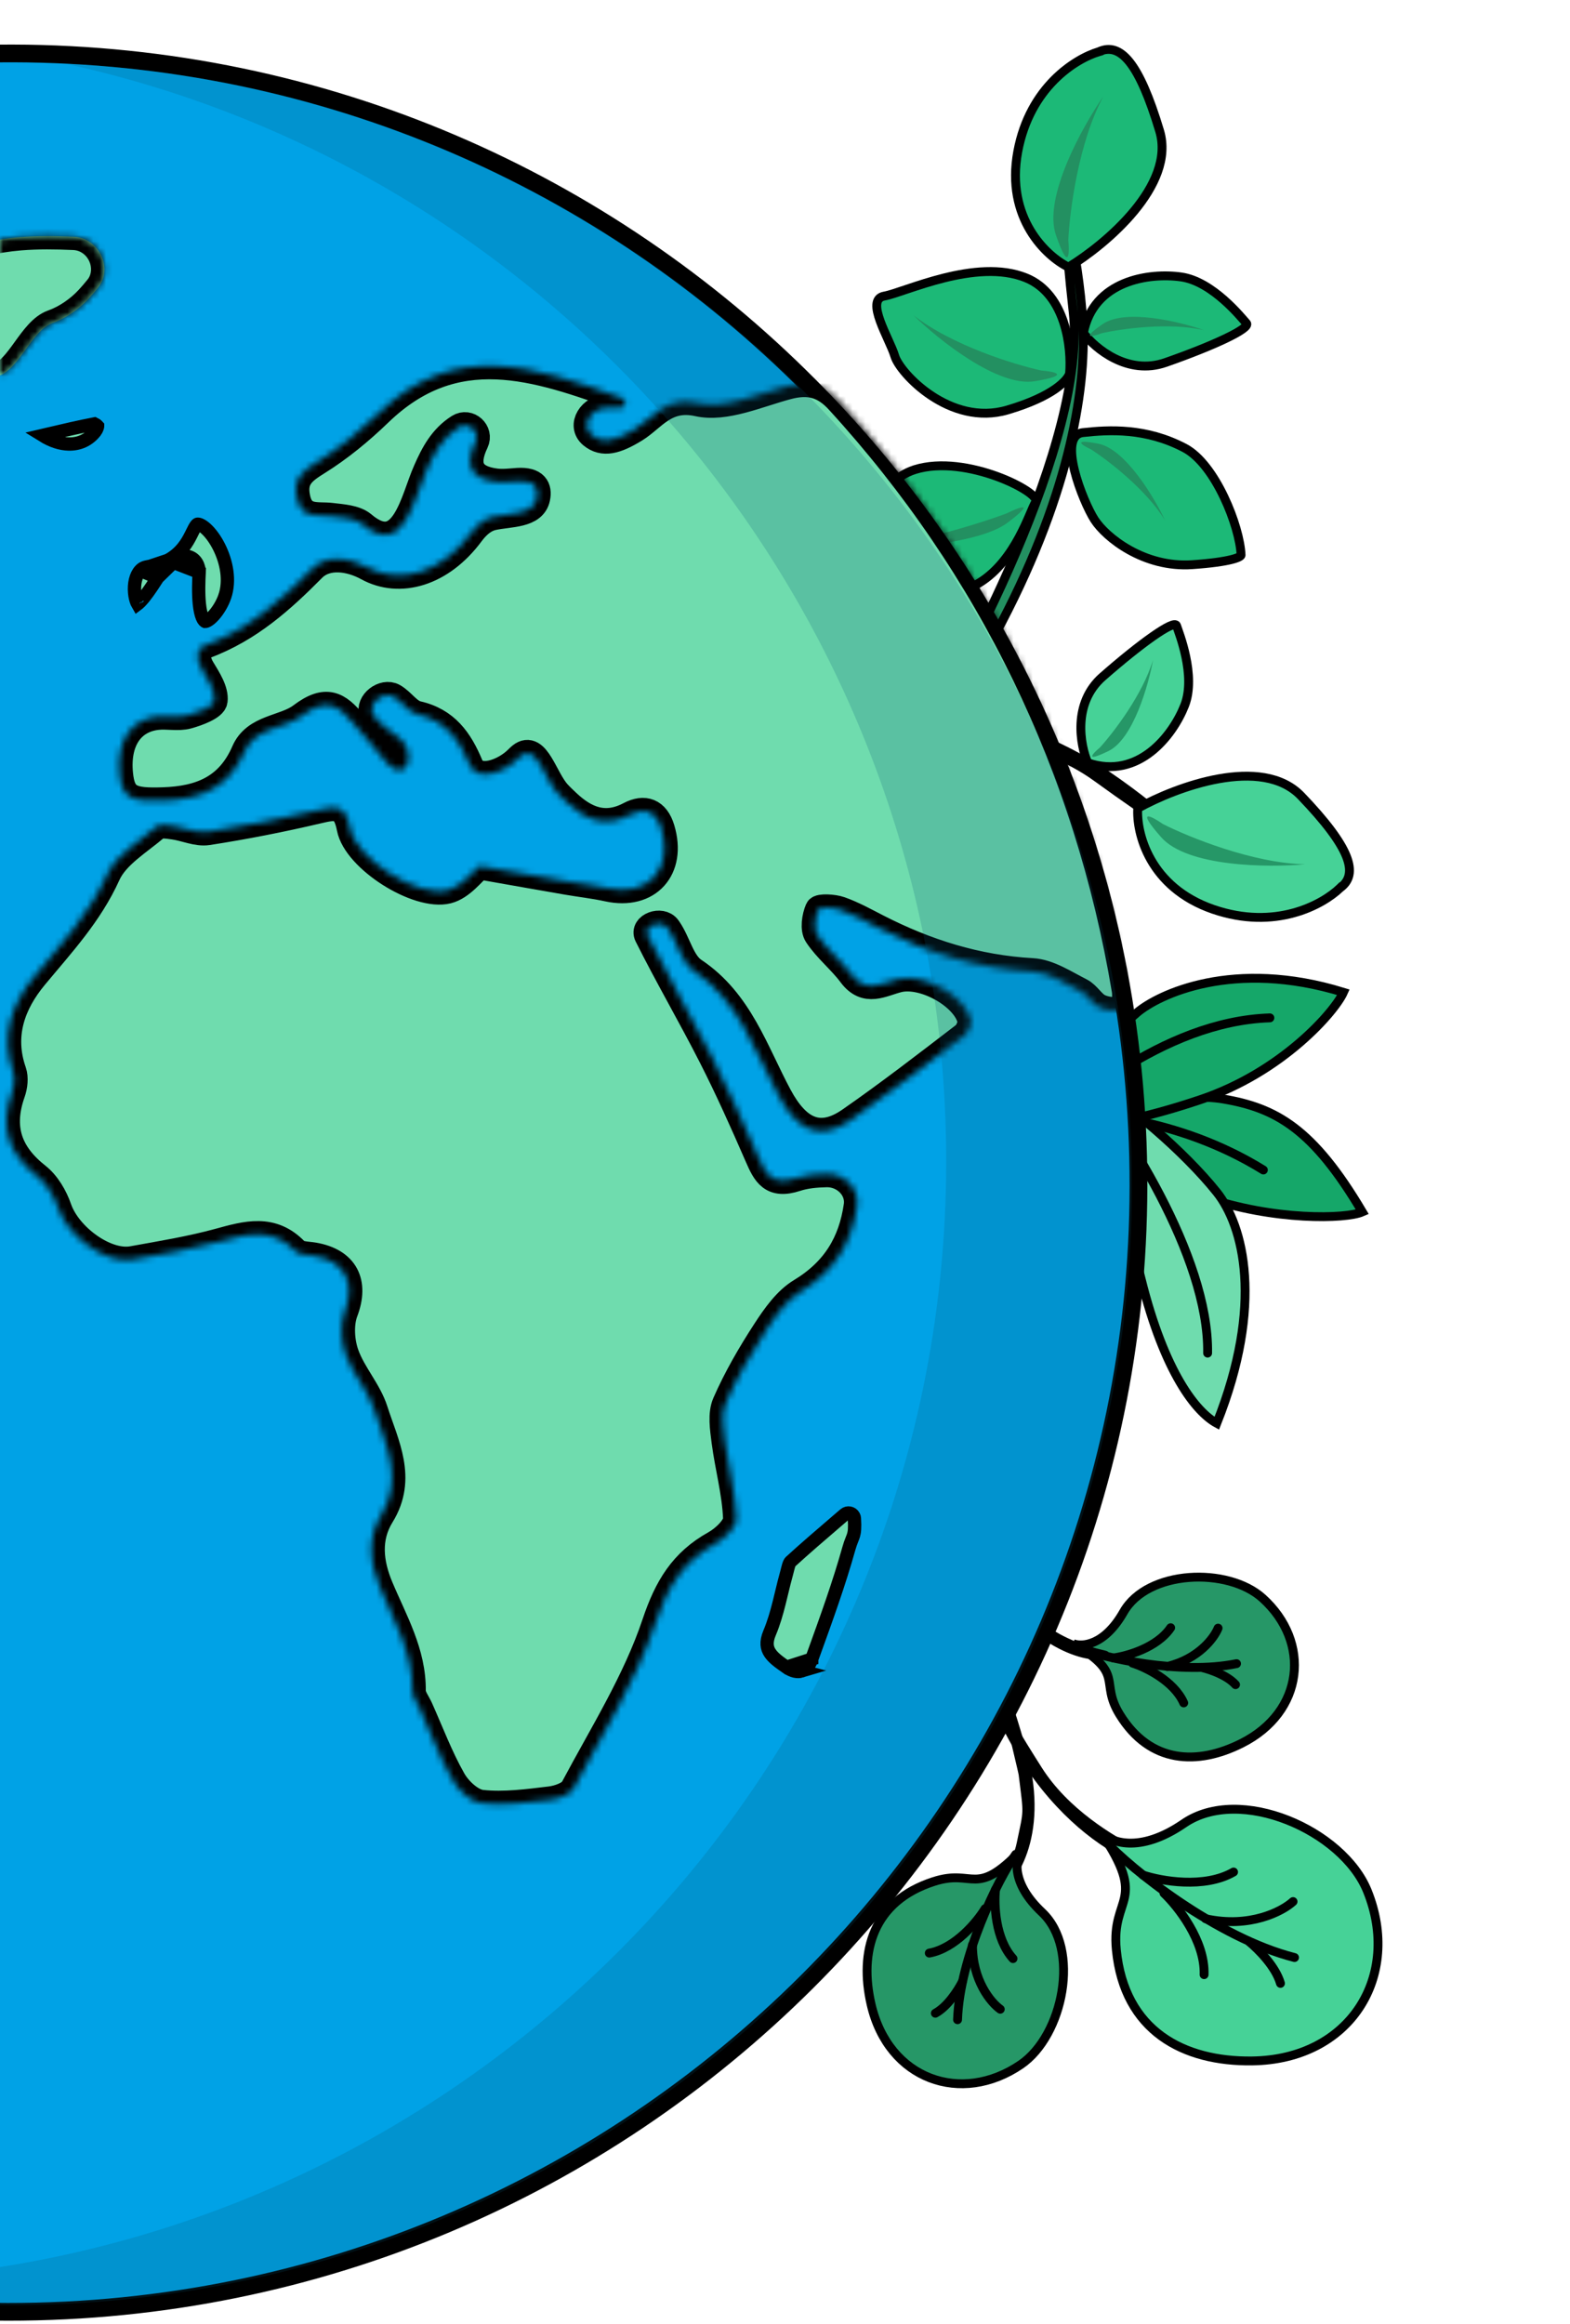 <svg width="244" height="361" viewBox="0 0 244 361" fill="none" xmlns="http://www.w3.org/2000/svg">
<path d="M190.06 170.718C184.168 169.733 172.52 171.408 168.733 173.22C170.913 175.061 173.761 181.267 187.096 185.91C197.955 189.691 209.223 189.375 211.725 188.266C204.073 175.359 198.34 172.103 190.06 170.718Z" fill="#15A769" stroke="black" stroke-width="1.378"/>
<path d="M160.417 172.634C168.604 172.5 183.021 173.525 196.345 181.752" stroke="black" stroke-width="1.378" stroke-linecap="round"/>
<path d="M176.35 258.659C178.161 258.849 182.024 260.237 182.986 264.27" stroke="black" stroke-width="1.378" stroke-linecap="round"/>
<path d="M174.617 250.419C171.637 255.662 168.143 255.878 166.769 255.331C174.979 260.094 170.825 261.141 173.999 266.315C178.744 274.046 186.153 274.229 192.937 270.829C202.725 265.923 203.759 255.069 196.226 248.267C190.822 243.388 178.341 243.866 174.617 250.419Z" fill="#269767" stroke="black" stroke-width="1.378" stroke-linecap="round"/>
<path d="M167.539 255.961C171.512 257.56 183.459 260.232 192.172 258.439" stroke="black" stroke-width="1.378" stroke-linecap="round"/>
<path d="M176.009 258.354C178.025 258.989 182.439 261.114 183.965 264.539" stroke="black" stroke-width="1.378" stroke-linecap="round"/>
<path d="M173.02 257.56C175.116 257.287 179.834 255.966 181.935 252.86" stroke="black" stroke-width="1.378" stroke-linecap="round"/>
<path d="M186.823 259.048C188.146 259.363 190.715 260.251 192.02 261.702" stroke="black" stroke-width="1.378" stroke-linecap="round"/>
<path d="M189.307 252.924C188.711 254.422 186.296 257.71 181.404 258.882" stroke="black" stroke-width="1.378" stroke-linecap="round"/>
<path d="M149.679 242.594C152.11 272.842 169.255 286.6 177.953 289.244C189.585 292.009 169.636 288.104 161.299 274.923C154.078 263.506 156.157 266.299 152.46 251.591C151.936 249.505 146.641 204.783 149.679 242.594Z" fill="#4E8B43" stroke="black" stroke-width="1.378" stroke-linecap="round"/>
<path d="M150.575 236.126C154.92 251.35 165.101 256.63 169.821 257.09C176.055 257.312 165.971 257.314 160.355 251.426C155.491 246.326 156.319 247.587 152.92 240.443C152.438 239.43 145.144 217.095 150.575 236.126Z" fill="#4E8B43" stroke="black" stroke-width="1.378" stroke-linecap="round"/>
<path d="M158.722 271.604C162.488 284.483 157.663 292.017 154.534 294.029C150.228 296.398 157.355 292.834 158.68 286.462C159.828 280.942 159.809 282.175 159.003 275.65C158.889 274.725 154.014 255.506 158.722 271.604Z" fill="#4E8B43" stroke="black" stroke-width="1.378" stroke-linecap="round"/>
<path d="M148.06 247.422C143.972 256.745 138.538 258.06 136.289 257.326C133.372 256.097 138.041 258.329 141.445 255.594C144.393 253.225 143.837 253.894 146.386 249.82C146.747 249.242 153.17 235.769 148.06 247.422Z" fill="#4E8B43" stroke="black" stroke-width="1.378" stroke-linecap="round"/>
<path d="M152.684 296.786C152.012 298.673 149.526 302.443 144.965 302.424" stroke="black" stroke-width="1.378" stroke-linecap="round"/>
<path d="M161.944 297.068C157.113 292.524 157.787 288.733 158.729 287.406C151.508 294.946 151.466 290.234 145.113 292.286C135.618 295.352 133.501 303.225 135.376 311.358C138.081 323.093 149.416 327.013 158.639 320.725C165.256 316.214 167.982 302.749 161.944 297.068Z" fill="#269767" stroke="black" stroke-width="1.378" stroke-linecap="round"/>
<path d="M157.855 288.065C155.115 291.897 149.16 303.974 148.816 313.753" stroke="black" stroke-width="1.378" stroke-linecap="round"/>
<path d="M153.097 296.503C151.896 298.494 148.48 302.661 144.423 303.404" stroke="black" stroke-width="1.378" stroke-linecap="round"/>
<path d="M154.724 293.512C154.471 295.823 154.66 301.208 157.435 304.26" stroke="black" stroke-width="1.378" stroke-linecap="round"/>
<path d="M149.553 307.879C148.873 309.212 147.257 311.728 145.367 312.747" stroke="black" stroke-width="1.378" stroke-linecap="round"/>
<path d="M155.456 312.125C154.009 311.099 151.12 307.665 151.136 302.131" stroke="black" stroke-width="1.378" stroke-linecap="round"/>
<path d="M135.368 258.725C133.939 260.051 130.101 262.185 126.176 260.119" stroke="black" stroke-width="1.378" stroke-linecap="round"/>
<path d="M143.225 263.13C141.1 257.039 143.386 254.073 144.794 253.351C135.177 256.609 137.259 252.527 130.856 251.441C121.289 249.818 115.924 255.657 113.886 263.515C110.946 274.853 118.96 283.329 129.742 282.05C137.477 281.133 145.88 270.744 143.225 263.13Z" fill="#46D297" stroke="black" stroke-width="1.378" stroke-linecap="round"/>
<path d="M143.743 253.527C139.658 255.601 129.094 263.342 124.402 271.622" stroke="black" stroke-width="1.378" stroke-linecap="round"/>
<path d="M135.853 258.667C133.922 259.844 129.103 261.903 125.269 260.721" stroke="black" stroke-width="1.378" stroke-linecap="round"/>
<path d="M138.598 256.817C137.341 258.697 135.084 263.427 136.106 267.307" stroke="black" stroke-width="1.378" stroke-linecap="round"/>
<path d="M127.682 266.887C126.496 267.731 123.972 269.174 121.884 269.204" stroke="black" stroke-width="1.378" stroke-linecap="round"/>
<path d="M130.864 273.2C130.077 271.666 129.128 267.405 131.629 262.639" stroke="black" stroke-width="1.378" stroke-linecap="round"/>
<path d="M181.138 294.693C183.303 296.039 187.317 300.149 186.06 305.815" stroke="black" stroke-width="1.378" stroke-linecap="round"/>
<path d="M183.993 283.261C177.036 288.038 172.505 286.174 171.11 284.645C178.531 295.662 172.662 294.439 173.494 302.893C174.738 315.527 183.953 320.289 194.572 320.158C209.894 319.968 217.834 306.937 212.511 293.768C208.693 284.321 192.689 277.29 183.993 283.261Z" fill="#46D297" stroke="black" stroke-width="1.378" stroke-linecap="round"/>
<path d="M171.696 285.909C175.719 290.352 189.124 301.022 201.189 304.095" stroke="black" stroke-width="1.378" stroke-linecap="round"/>
<path d="M180.9 294.103C183.05 296.135 187.307 301.51 187.134 306.755" stroke="black" stroke-width="1.378" stroke-linecap="round"/>
<path d="M177.618 291.273C180.423 292.212 187.169 293.433 191.714 290.809" stroke="black" stroke-width="1.378" stroke-linecap="round"/>
<path d="M194.084 301.588C195.557 302.794 198.247 305.483 199.003 308.109" stroke="black" stroke-width="1.378" stroke-linecap="round"/>
<path d="M200.958 295.399C199.291 296.92 194.24 299.583 187.365 298.066" stroke="black" stroke-width="1.378" stroke-linecap="round"/>
<path d="M189.104 185.204C184.047 178.873 174.837 171.028 169.869 168.518C169.699 172.298 172.828 180.576 177.36 198.743C180.985 213.278 185.914 219.372 189.104 221.102C196.467 202.616 193.268 190.417 189.104 185.204Z" fill="#6FDCAE" stroke="black" stroke-width="1.378"/>
<path d="M167.619 166.219C174.403 174.572 187.913 195.064 187.681 210.2" stroke="black" stroke-width="1.378" stroke-linecap="round"/>
<path d="M176.665 157.348C171.272 161.997 162.741 170.586 160.846 175.218C164.246 175.1 170.592 176.185 186.549 170.827C199.314 166.541 207.467 157.13 208.791 154.148C191.7 148.87 180 154.474 176.665 157.348Z" fill="#15A769" stroke="black" stroke-width="1.378"/>
<path d="M158.318 178.822C165.444 172.15 180.66 158.664 197.357 158.121" stroke="black" stroke-width="1.378" stroke-linecap="round"/>
<path d="M166.786 48.453C169.003 68.265 149.702 104.687 140.29 119.447C134.995 127.753 126.835 138.434 130.89 135.423C134.945 132.412 143.419 119.384 154.658 98.591C165.897 77.799 168.885 60.918 168.291 50.194C167.697 39.47 164.016 23.687 166.786 48.453Z" fill="#239061" stroke="black" stroke-width="1.378" stroke-linecap="round"/>
<path d="M184.108 69.597C188.906 72.121 192.705 81.8 192.88 86.237C192.834 86.561 191.248 87.311 185.274 87.721C177.806 88.234 171.884 83.512 170.094 80.725C168.303 77.938 164.214 67.657 168.307 67.203C172.401 66.75 178.111 66.442 184.108 69.597Z" fill="#1CB977" stroke="black" stroke-width="1.378" stroke-linecap="round"/>
<path d="M159.466 43.169C165.684 45.709 166.565 54.117 166.229 58.004C165.983 59.022 163.706 61.586 156.572 63.69C147.655 66.32 139.843 57.961 139.06 55.313C138.278 52.666 134.326 46.534 137.433 45.992C140.541 45.449 151.694 39.995 159.466 43.169Z" fill="#1CB977" stroke="black" stroke-width="1.378" stroke-linecap="round"/>
<path d="M142.193 72.947C135.823 74.932 131.786 84.775 130.563 89.448C137.478 93.538 146.447 94.054 152.173 90.56C157.899 87.066 160.067 79.349 160.971 77.954C161.875 76.558 150.155 70.465 142.193 72.947Z" fill="#1CB977" stroke="black" stroke-width="1.378" stroke-linecap="round"/>
<path d="M166.059 41.501C162.627 39.828 156.244 33.893 158.176 23.538C160.042 13.532 167.129 9.119 170.781 8.032C174.115 6.505 177.04 9.747 180.222 20.336C182.768 28.808 171.841 37.976 166.059 41.501Z" fill="#1CB977"/>
<path d="M171.151 7.93C171.032 7.96 170.909 7.994 170.781 8.032M170.781 8.032C167.129 9.119 160.042 13.532 158.176 23.538C156.244 33.893 162.627 39.828 166.059 41.501C171.841 37.976 182.768 28.808 180.222 20.336C177.04 9.747 174.115 6.505 170.781 8.032Z" stroke="black" stroke-width="1.378" stroke-linecap="round"/>
<path d="M181.146 56.316C175.263 58.373 170.183 54.121 168.379 51.737C169.931 43.525 178.642 42.32 183.568 43.022C188.495 43.724 192.989 49.418 193.717 50.212C194.446 51.005 188.5 53.745 181.146 56.316Z" fill="#1CB977" stroke="black" stroke-width="1.378" stroke-linecap="round"/>
<path d="M164.11 36.532C162.092 30.715 168.176 19.739 171.47 14.979C167.614 22.122 166.237 32.835 166.03 37.299C166.231 39.467 166.128 42.348 164.11 36.532Z" fill="#239061"/>
<path d="M171.38 50.34C174.892 47.922 183.342 49.965 187.127 51.289C181.647 50.028 174.239 51.08 171.221 51.764C169.81 52.297 167.867 52.758 171.38 50.34Z" fill="#239061"/>
<path d="M170.684 68.924C174.871 69.732 179.342 77.187 181.053 80.813C178.108 76.023 172.163 71.481 169.558 69.809C168.189 69.177 166.497 68.116 170.684 68.924Z" fill="#239061"/>
<path d="M156.615 81.181C152.05 84.639 138.649 85.408 132.519 85.36C141.191 84.8 152.064 81.395 156.417 79.763C158.385 78.795 161.18 77.724 156.615 81.181Z" fill="#239061"/>
<path d="M160.821 59.222C155.096 60.175 145.861 52.782 141.959 48.967C147.985 53.683 157.723 56.66 161.839 57.559C163.885 57.716 166.546 58.268 160.821 59.222Z" fill="#239061"/>
<path d="M170.352 120.684C154.198 109 113.769 108.692 96.288 109.617C86.451 110.137 73.137 111.981 77.754 109.934C82.372 107.887 97.883 106.925 121.515 107.379C145.146 107.833 161.31 113.544 170.352 119.34C179.393 125.137 190.543 135.288 170.352 120.684Z" fill="#239061" stroke="black" stroke-width="1.378" stroke-linecap="round"/>
<path d="M137.7 130.852C132.836 135.419 122.281 134.088 117.611 132.851C117.456 124.818 121.422 116.758 127.283 113.494C133.144 110.231 140.927 112.142 142.587 112.042C144.247 111.943 143.78 125.144 137.7 130.852Z" fill="#46D297" stroke="black" stroke-width="1.378" stroke-linecap="round"/>
<path d="M176.82 125.563C176.586 129.374 178.61 137.851 188.574 141.269C198.202 144.571 205.532 140.574 208.277 137.931C211.247 135.78 209.866 131.639 202.215 123.655C196.094 117.268 182.735 122.266 176.82 125.563Z" fill="#46D297"/>
<path d="M208.547 137.659C208.463 137.748 208.373 137.838 208.277 137.931M208.277 137.931C205.532 140.574 198.202 144.571 188.574 141.269C178.61 137.851 176.586 129.374 176.82 125.563C182.735 122.266 196.094 117.268 202.215 123.655C209.866 131.639 211.247 135.78 208.277 137.931Z" stroke="black" stroke-width="1.378" stroke-linecap="round"/>
<path d="M171.352 105.135C166.665 109.243 167.866 115.758 169.052 118.501C176.964 121.194 182.301 114.205 184.116 109.572C185.931 104.938 183.187 98.223 182.855 97.198C182.522 96.173 177.21 99.999 171.352 105.135Z" fill="#46D297" stroke="black" stroke-width="1.378" stroke-linecap="round"/>
<path d="M180.462 130.062C184.531 134.682 197.079 134.79 202.845 134.266C194.729 134.107 184.726 130.031 180.739 128.013C178.951 126.771 176.392 125.442 180.462 130.062Z" fill="#269767"/>
<path d="M172.276 116.667C176.11 114.8 178.492 106.44 179.203 102.493C177.603 107.884 173.04 113.813 170.959 116.105C169.8 117.07 168.442 118.534 172.276 116.667Z" fill="#269767"/>
<path d="M138.618 113.47C133.361 115.741 126.094 127.027 123.118 132.386C127.875 125.114 136.192 117.326 139.756 114.341C141.567 113.104 143.876 111.199 138.618 113.47Z" fill="#269767"/>
<path d="M176.933 184.263C176.824 280.818 98.017 359.241 1.192 359.132C-95.532 359.022 -173.8 280.129 -173.622 182.896C-173.444 86.642 -94.505 8.123 1.919 8.301C98.764 8.479 177.036 87.169 176.933 184.263Z" fill="#00A2E6" stroke="black" stroke-width="2.756"/>
<mask id="path-60-inside-1_6596_252472" fill="white">
<path d="M74.512 134.558C74.512 134.555 74.515 134.553 74.517 134.553C79.701 135.463 83.915 136.212 88.135 136.941C90.245 137.302 92.377 137.538 94.466 137.996C100.736 139.364 104.68 134.997 102.805 128.762C101.979 126.02 100.146 125.395 97.862 126.596C94.015 128.63 90.974 127.339 88.162 124.693C87.656 124.217 87.146 123.737 86.7 123.252C84.601 120.973 83.376 115.469 80.965 117.414C80.798 117.549 80.636 117.696 80.48 117.856C78.434 119.956 74.167 121.567 73.04 118.861C71.395 114.939 69.298 111.974 64.848 110.953C63.48 110.641 62.473 108.968 61.14 108.218C59.619 107.37 57.258 109.186 57.882 110.811C57.928 110.932 57.986 111.045 58.057 111.148C59.064 112.592 60.73 113.592 62.14 114.744C64.454 116.628 63.598 120.923 61.087 119.31C60.565 118.974 60.075 118.498 59.599 117.875C58.127 115.959 56.447 114.203 54.905 112.335C52.538 109.474 50.677 108.315 46.824 111.238C44.199 113.231 39.645 112.967 38.006 116.751C35.548 122.409 31.167 124.173 25.377 124.367C20.392 124.541 18.982 124.013 18.607 120.208C18.114 115.188 20.322 111.766 24.467 111.321C26.022 111.155 27.689 111.557 29.16 111.162C30.716 110.738 33.181 109.815 33.306 108.863C33.507 107.301 32.285 105.44 31.355 103.899C30.513 102.513 30.359 100.837 31.879 100.272C38.786 97.702 43.819 93.117 48.599 88.305C50.777 86.112 54.407 86.671 57.116 88.161C62.102 90.903 68.587 89.072 73.193 82.848C74.254 81.416 75.396 80.569 76.62 80.306C79.271 79.736 82.89 80.019 83.44 77.363C83.761 75.817 83.189 74.596 80.476 74.752C79.338 74.829 78.178 74.981 77.06 74.843C73.158 74.35 72.166 72.294 73.887 68.698C74.658 67.085 72.827 65.416 71.316 66.372C68.713 68.019 67.411 70.507 66.264 73.121C64.313 77.446 62.737 86.903 56.343 81.452C55.155 80.494 53.169 80.39 51.51 80.189C49.33 79.925 46.872 80.703 46.164 77.37C45.518 74.343 47.011 73.211 49.344 71.76C52.788 69.615 55.995 66.969 58.925 64.143C70.761 52.704 83.197 56.968 96.663 61.862C97.02 61.992 97.231 62.364 97.156 62.736C97.084 63.092 96.77 63.345 96.407 63.345H94.339C91.934 63.345 90.128 66.066 91.986 67.593C93.741 69.035 95.756 68.482 98.723 66.657C101.5 64.949 103.444 61.512 108.464 62.623C112.727 63.567 117.795 61.213 122.419 59.991C125.703 59.124 128.071 59.721 130.404 62.31C154.003 88.111 169.076 119.25 174.839 153.778C175.019 154.771 174.825 156.645 174.395 156.777C173.325 157.11 171.881 156.951 170.833 156.458C169.722 155.93 169.042 154.535 167.938 153.979C165.515 152.757 162.987 151.049 160.425 150.91C151.83 150.438 143.929 147.939 136.361 144.065C134.465 143.092 132.577 142.044 130.584 141.336C129.515 140.954 127.356 140.864 127.175 141.273C126.675 142.447 126.391 144.314 127.015 145.252C128.487 147.48 130.695 149.209 132.299 151.369C134.576 154.417 137.055 152.75 139.61 152.111C143.498 151.146 149.879 154.66 150.83 158.36C151.017 159.082 150.476 160.374 149.851 160.853C143.991 165.345 138.138 169.872 132.077 174.079C127.258 177.419 123.829 175.426 121.058 170.281C117.365 163.415 114.962 155.562 107.832 150.813C105.943 149.556 105.325 146.481 103.916 144.391C103.863 144.313 103.809 144.235 103.754 144.159C102.773 142.798 99.895 143.848 100.646 145.349C103.826 151.702 107.415 157.846 110.637 164.178C113.206 169.233 115.525 174.419 117.788 179.62C118.975 182.348 119.934 184.265 123.745 183.022C125.212 182.542 126.791 182.405 128.424 182.364C131.179 182.294 133.582 184.595 133.188 187.322C132.365 193.023 129.778 197.41 124.467 200.622C122.211 201.983 120.468 204.469 118.975 206.76C116.65 210.336 114.476 214.078 112.768 217.98C112.032 219.66 112.4 221.951 112.65 223.916C113.171 227.929 114.289 231.887 114.442 235.9C114.49 237.191 112.56 239.024 111.109 239.83C106.089 242.628 103.715 246.55 101.819 252.216C98.82 261.165 93.62 269.393 89.141 277.815C88.621 278.787 86.801 279.412 85.517 279.571C81.976 279.995 78.352 280.488 74.859 280.113C73.214 279.933 71.263 278.107 70.36 276.51C68.354 272.976 66.91 269.115 65.243 265.387C64.834 264.477 64.091 263.554 64.105 262.644C64.174 256.708 61.237 251.751 59.057 246.55C57.481 242.787 57.051 238.941 59.238 235.407C62.799 229.644 59.911 224.361 58.231 219.105C57.252 216.036 54.829 213.446 53.739 210.398C53.017 208.392 52.85 205.705 53.586 203.761C55.294 199.255 53.704 195.922 48.768 195.075C47.789 194.908 46.49 194.95 45.914 194.346C42.269 190.541 38.263 191.728 33.993 192.895C29.598 194.096 25.064 194.832 20.572 195.644C16.434 196.394 10.588 192.075 9.088 187.729C8.449 185.875 7.29 183.897 5.783 182.709C1.319 179.189 -0.035 175.148 1.868 169.754C2.222 168.754 2.381 167.442 2.048 166.477C0.069 160.818 1.881 155.895 5.367 151.688C9.533 146.668 13.907 141.989 16.677 135.851C18.038 132.845 21.579 130.783 24.28 128.47C24.828 128.005 26.085 128.234 26.987 128.352C28.772 128.595 30.612 129.484 32.292 129.227C38.02 128.346 43.727 127.221 49.372 125.895C52.142 125.242 53.683 124.943 54.398 128.637C55.322 133.428 64.875 139.482 69.569 138.316C71.734 137.774 73.448 135.416 74.511 134.561C74.512 134.56 74.512 134.559 74.512 134.558Z"/>
</mask>
<path d="M74.512 134.558C74.512 134.555 74.515 134.553 74.517 134.553C79.701 135.463 83.915 136.212 88.135 136.941C90.245 137.302 92.377 137.538 94.466 137.996C100.736 139.364 104.68 134.997 102.805 128.762C101.979 126.02 100.146 125.395 97.862 126.596C94.015 128.63 90.974 127.339 88.162 124.693C87.656 124.217 87.146 123.737 86.7 123.252C84.601 120.973 83.376 115.469 80.965 117.414C80.798 117.549 80.636 117.696 80.48 117.856C78.434 119.956 74.167 121.567 73.04 118.861C71.395 114.939 69.298 111.974 64.848 110.953C63.48 110.641 62.473 108.968 61.14 108.218C59.619 107.37 57.258 109.186 57.882 110.811C57.928 110.932 57.986 111.045 58.057 111.148C59.064 112.592 60.73 113.592 62.14 114.744C64.454 116.628 63.598 120.923 61.087 119.31C60.565 118.974 60.075 118.498 59.599 117.875C58.127 115.959 56.447 114.203 54.905 112.335C52.538 109.474 50.677 108.315 46.824 111.238C44.199 113.231 39.645 112.967 38.006 116.751C35.548 122.409 31.167 124.173 25.377 124.367C20.392 124.541 18.982 124.013 18.607 120.208C18.114 115.188 20.322 111.766 24.467 111.321C26.022 111.155 27.689 111.557 29.16 111.162C30.716 110.738 33.181 109.815 33.306 108.863C33.507 107.301 32.285 105.44 31.355 103.899C30.513 102.513 30.359 100.837 31.879 100.272C38.786 97.702 43.819 93.117 48.599 88.305C50.777 86.112 54.407 86.671 57.116 88.161C62.102 90.903 68.587 89.072 73.193 82.848C74.254 81.416 75.396 80.569 76.62 80.306C79.271 79.736 82.89 80.019 83.44 77.363C83.761 75.817 83.189 74.596 80.476 74.752C79.338 74.829 78.178 74.981 77.06 74.843C73.158 74.35 72.166 72.294 73.887 68.698C74.658 67.085 72.827 65.416 71.316 66.372C68.713 68.019 67.411 70.507 66.264 73.121C64.313 77.446 62.737 86.903 56.343 81.452C55.155 80.494 53.169 80.39 51.51 80.189C49.33 79.925 46.872 80.703 46.164 77.37C45.518 74.343 47.011 73.211 49.344 71.76C52.788 69.615 55.995 66.969 58.925 64.143C70.761 52.704 83.197 56.968 96.663 61.862C97.02 61.992 97.231 62.364 97.156 62.736C97.084 63.092 96.77 63.345 96.407 63.345H94.339C91.934 63.345 90.128 66.066 91.986 67.593C93.741 69.035 95.756 68.482 98.723 66.657C101.5 64.949 103.444 61.512 108.464 62.623C112.727 63.567 117.795 61.213 122.419 59.991C125.703 59.124 128.071 59.721 130.404 62.31C154.003 88.111 169.076 119.25 174.839 153.778C175.019 154.771 174.825 156.645 174.395 156.777C173.325 157.11 171.881 156.951 170.833 156.458C169.722 155.93 169.042 154.535 167.938 153.979C165.515 152.757 162.987 151.049 160.425 150.91C151.83 150.438 143.929 147.939 136.361 144.065C134.465 143.092 132.577 142.044 130.584 141.336C129.515 140.954 127.356 140.864 127.175 141.273C126.675 142.447 126.391 144.314 127.015 145.252C128.487 147.48 130.695 149.209 132.299 151.369C134.576 154.417 137.055 152.75 139.61 152.111C143.498 151.146 149.879 154.66 150.83 158.36C151.017 159.082 150.476 160.374 149.851 160.853C143.991 165.345 138.138 169.872 132.077 174.079C127.258 177.419 123.829 175.426 121.058 170.281C117.365 163.415 114.962 155.562 107.832 150.813C105.943 149.556 105.325 146.481 103.916 144.391C103.863 144.313 103.809 144.235 103.754 144.159C102.773 142.798 99.895 143.848 100.646 145.349C103.826 151.702 107.415 157.846 110.637 164.178C113.206 169.233 115.525 174.419 117.788 179.62C118.975 182.348 119.934 184.265 123.745 183.022C125.212 182.542 126.791 182.405 128.424 182.364C131.179 182.294 133.582 184.595 133.188 187.322C132.365 193.023 129.778 197.41 124.467 200.622C122.211 201.983 120.468 204.469 118.975 206.76C116.65 210.336 114.476 214.078 112.768 217.98C112.032 219.66 112.4 221.951 112.65 223.916C113.171 227.929 114.289 231.887 114.442 235.9C114.49 237.191 112.56 239.024 111.109 239.83C106.089 242.628 103.715 246.55 101.819 252.216C98.82 261.165 93.62 269.393 89.141 277.815C88.621 278.787 86.801 279.412 85.517 279.571C81.976 279.995 78.352 280.488 74.859 280.113C73.214 279.933 71.263 278.107 70.36 276.51C68.354 272.976 66.91 269.115 65.243 265.387C64.834 264.477 64.091 263.554 64.105 262.644C64.174 256.708 61.237 251.751 59.057 246.55C57.481 242.787 57.051 238.941 59.238 235.407C62.799 229.644 59.911 224.361 58.231 219.105C57.252 216.036 54.829 213.446 53.739 210.398C53.017 208.392 52.85 205.705 53.586 203.761C55.294 199.255 53.704 195.922 48.768 195.075C47.789 194.908 46.49 194.95 45.914 194.346C42.269 190.541 38.263 191.728 33.993 192.895C29.598 194.096 25.064 194.832 20.572 195.644C16.434 196.394 10.588 192.075 9.088 187.729C8.449 185.875 7.29 183.897 5.783 182.709C1.319 179.189 -0.035 175.148 1.868 169.754C2.222 168.754 2.381 167.442 2.048 166.477C0.069 160.818 1.881 155.895 5.367 151.688C9.533 146.668 13.907 141.989 16.677 135.851C18.038 132.845 21.579 130.783 24.28 128.47C24.828 128.005 26.085 128.234 26.987 128.352C28.772 128.595 30.612 129.484 32.292 129.227C38.02 128.346 43.727 127.221 49.372 125.895C52.142 125.242 53.683 124.943 54.398 128.637C55.322 133.428 64.875 139.482 69.569 138.316C71.734 137.774 73.448 135.416 74.511 134.561C74.512 134.56 74.512 134.559 74.512 134.558Z" fill="#6FDCAE" stroke="black" stroke-width="4.134" mask="url(#path-60-inside-1_6596_252472)"/>
<mask id="path-61-inside-2_6596_252472" fill="white">
<path d="M-48.999 44.502C-49 44.504 -48.999 44.507 -48.997 44.506C-41.175 42.285 -33.776 40.023 -26.273 38.176C-24.329 37.697 -21.996 38.273 -19.948 38.787C-11.985 40.794 -4.548 37.461 3.144 36.836C5.913 36.612 8.704 36.652 11.469 36.776C15.37 36.951 17.677 41.687 15.22 44.722C14.748 45.304 14.268 45.867 13.767 46.411C12.274 48.029 10.247 49.445 8.185 50.174C4.892 51.332 3.064 57.299 -0.246 58.409C-2.422 59.139 -4.522 59.868 -6.597 60.665C-9.888 61.928 -12.929 63.824 -16.22 65.088C-21.913 67.268 -27.481 69.281 -31.425 74.544C-33.015 76.668 -36.202 76.849 -38.548 74.204C-40.708 71.767 -41.312 66.671 -39.507 63.761C-38.986 62.921 -38.243 62.22 -37.604 61.449C-33.716 56.784 -34.459 51.687 -39.777 48.612C-42.631 46.959 -45.824 45.89 -48.996 44.502C-48.997 44.502 -48.998 44.502 -48.999 44.502Z"/>
</mask>
<path d="M-48.999 44.502C-49 44.504 -48.999 44.507 -48.997 44.506C-41.175 42.285 -33.776 40.023 -26.273 38.176C-24.329 37.697 -21.996 38.273 -19.948 38.787C-11.985 40.794 -4.548 37.461 3.144 36.836C5.913 36.612 8.704 36.652 11.469 36.776C15.37 36.951 17.677 41.687 15.22 44.722C14.748 45.304 14.268 45.867 13.767 46.411C12.274 48.029 10.247 49.445 8.185 50.174C4.892 51.332 3.064 57.299 -0.246 58.409C-2.422 59.139 -4.522 59.868 -6.597 60.665C-9.888 61.928 -12.929 63.824 -16.22 65.088C-21.913 67.268 -27.481 69.281 -31.425 74.544C-33.015 76.668 -36.202 76.849 -38.548 74.204C-40.708 71.767 -41.312 66.671 -39.507 63.761C-38.986 62.921 -38.243 62.22 -37.604 61.449C-33.716 56.784 -34.459 51.687 -39.777 48.612C-42.631 46.959 -45.824 45.89 -48.996 44.502C-48.997 44.502 -48.998 44.502 -48.999 44.502Z" fill="#6FDCAE"/>
<path d="M-26.273 38.176L-25.779 40.183L-25.779 40.183L-26.273 38.176ZM-19.948 38.787L-19.443 36.783L-19.445 36.783L-19.948 38.787ZM3.144 36.836L2.978 34.776L2.977 34.776L3.144 36.836ZM13.767 46.411L15.286 47.812L15.288 47.81L13.767 46.411ZM-6.597 60.665L-7.337 58.735L-7.338 58.735L-6.597 60.665ZM-16.22 65.088L-15.481 67.018L-15.479 67.017L-16.22 65.088ZM-31.425 74.544L-33.079 73.305L-33.08 73.305L-31.425 74.544ZM-38.548 74.204L-40.095 75.574L-40.095 75.575L-38.548 74.204ZM-39.507 63.761L-37.75 64.851L-37.75 64.85L-39.507 63.761ZM-37.604 61.449L-39.192 60.126L-39.196 60.13L-37.604 61.449ZM-39.777 48.612L-40.813 50.4L-40.812 50.401L-39.777 48.612ZM11.469 36.776L11.376 38.841L11.469 36.776ZM15.22 44.722L13.613 43.421L15.22 44.722ZM-48.996 44.502L-49.825 46.395L-48.996 44.502ZM-48.997 44.506L-49.561 42.518L-48.997 44.506ZM-48.432 46.494C-40.557 44.258 -33.235 42.018 -25.779 40.183L-26.767 36.169C-34.317 38.027 -41.793 40.312 -49.561 42.518L-48.432 46.494ZM-25.779 40.183C-24.431 39.851 -22.64 40.243 -20.451 40.792L-19.445 36.783C-21.353 36.304 -24.227 35.543 -26.768 36.169L-25.779 40.183ZM-20.453 40.791C-16.053 41.9 -11.865 41.513 -7.948 40.835C-3.888 40.133 -0.423 39.2 3.312 38.896L2.977 34.776C-0.981 35.098 -5.081 36.144 -8.653 36.762C-12.368 37.405 -15.879 37.681 -19.443 36.783L-20.453 40.791ZM3.311 38.896C5.955 38.683 8.648 38.719 11.376 38.841L11.561 34.712C8.761 34.586 5.871 34.542 2.978 34.776L3.311 38.896ZM13.613 43.421C13.165 43.976 12.712 44.505 12.246 45.011L15.288 47.81C15.823 47.229 16.332 46.632 16.826 46.023L13.613 43.421ZM12.248 45.009C10.954 46.412 9.202 47.622 7.496 48.225L8.874 52.123C11.292 51.268 13.595 49.645 15.286 47.812L12.248 45.009ZM-0.903 56.449C-3.092 57.183 -5.223 57.924 -7.337 58.735L-5.856 62.594C-3.821 61.813 -1.753 61.094 0.411 60.369L-0.903 56.449ZM-7.338 58.735C-9.091 59.409 -10.763 60.245 -12.331 61.027C-13.929 61.824 -15.424 62.568 -16.961 63.158L-15.479 67.017C-13.725 66.344 -12.053 65.508 -10.486 64.726C-8.887 63.928 -7.393 63.184 -5.856 62.594L-7.338 58.735ZM-16.959 63.157C-22.543 65.296 -28.718 67.485 -33.079 73.305L-29.771 75.783C-26.245 71.077 -21.283 69.24 -15.481 67.018L-16.959 63.157ZM-33.08 73.305C-33.477 73.837 -34.044 74.106 -34.671 74.096C-35.3 74.086 -36.158 73.784 -37.002 72.832L-40.095 75.575C-38.593 77.268 -36.683 78.199 -34.735 78.229C-32.784 78.259 -30.962 77.376 -29.77 75.782L-33.08 73.305ZM-37.002 72.833C-37.711 72.033 -38.291 70.607 -38.458 68.953C-38.624 67.3 -38.338 65.798 -37.75 64.851L-41.263 62.672C-42.48 64.633 -42.795 67.135 -42.571 69.366C-42.346 71.597 -41.546 73.938 -40.095 75.574L-37.002 72.833ZM-37.75 64.85C-37.58 64.577 -37.354 64.293 -37.046 63.943C-36.783 63.642 -36.352 63.177 -36.013 62.768L-39.196 60.13C-39.496 60.493 -39.755 60.763 -40.153 61.216C-40.507 61.619 -40.912 62.106 -41.263 62.672L-37.75 64.85ZM-36.016 62.773C-33.802 60.115 -32.713 57.09 -33.198 54.103C-33.687 51.1 -35.692 48.587 -38.743 46.822L-40.812 50.401C-38.544 51.712 -37.519 53.285 -37.278 54.766C-37.035 56.262 -37.518 58.118 -39.192 60.126L-36.016 62.773ZM-38.742 46.823C-41.723 45.097 -45.231 43.894 -48.168 42.608L-49.825 46.395C-46.417 47.887 -43.538 48.822 -40.813 50.4L-38.742 46.823ZM7.499 48.224C6.221 48.673 5.217 49.538 4.429 50.387C3.64 51.238 2.923 52.237 2.3 53.099C1.643 54.01 1.079 54.783 0.497 55.403C-0.085 56.023 -0.54 56.328 -0.903 56.449L0.411 60.369C1.703 59.935 2.717 59.078 3.512 58.231C4.307 57.383 5.026 56.385 5.651 55.52C6.311 54.606 6.876 53.828 7.459 53.199C8.043 52.569 8.502 52.253 8.871 52.124L7.499 48.224ZM11.376 38.841C13.725 38.946 14.916 41.813 13.613 43.421L16.826 46.023C20.439 41.562 17.016 34.956 11.561 34.712L11.376 38.841ZM-48.168 42.608C-48.947 42.268 -49.857 42.438 -50.46 43.041L-47.537 45.964C-48.139 46.566 -49.047 46.736 -49.825 46.395L-48.168 42.608ZM-49.561 42.518C-47.548 41.946 -46.007 44.433 -47.537 45.964L-50.46 43.041C-51.994 44.575 -50.449 47.067 -48.432 46.494L-49.561 42.518Z" fill="black" mask="url(#path-61-inside-2_6596_252472)"/>
<path d="M126.156 257.732L126.156 257.731C126.263 257.435 126.37 257.14 126.477 256.844C128.442 251.413 130.394 246.019 131.937 240.516C132.084 239.989 132.232 239.597 132.362 239.27C132.38 239.224 132.397 239.18 132.414 239.139C132.518 238.875 132.593 238.687 132.656 238.471C132.787 238.019 132.88 237.385 132.785 235.867C132.778 235.752 132.744 235.631 132.684 235.519C132.41 235.001 131.723 234.871 131.276 235.255C130.89 235.587 130.512 235.91 130.144 236.226C127.373 238.603 125.082 240.568 122.854 242.605L122.853 242.606C122.783 242.67 122.678 242.829 122.561 243.201C122.506 243.375 122.458 243.564 122.405 243.779C122.397 243.809 122.39 243.841 122.382 243.873C122.337 244.053 122.288 244.253 122.234 244.443C121.96 245.416 121.727 246.386 121.488 247.377C121.358 247.917 121.226 248.463 121.086 249.019C120.695 250.568 120.247 252.142 119.609 253.653L119.609 253.653C118.978 255.142 119.196 256.054 119.655 256.756C120.19 257.576 121.117 258.224 122.227 258.999L126.156 257.732ZM126.156 257.732C125.734 258.898 125.119 259.421 124.551 259.592M126.156 257.732L124.551 259.592M124.551 259.592C123.974 259.766 123.176 259.659 122.227 258.999L124.551 259.592Z" fill="#6FDCAE" stroke="black" stroke-width="2.067"/>
<path d="M30.953 88.911L30.952 88.938C30.886 90.202 30.808 92.15 30.985 93.837C31.074 94.686 31.222 95.399 31.43 95.905C31.647 96.429 31.837 96.521 31.888 96.536L31.889 96.536L31.891 96.537C31.893 96.537 31.896 96.537 31.902 96.537C31.913 96.538 31.934 96.537 31.965 96.531C32.029 96.518 32.128 96.486 32.26 96.413C32.529 96.266 32.858 95.998 33.209 95.609C33.912 94.833 34.567 93.732 34.928 92.689L34.928 92.688C35.794 90.187 35.211 87.261 34.033 84.932C33.449 83.779 32.748 82.832 32.081 82.207C31.363 81.533 30.884 81.412 30.714 81.431L30.714 81.431C30.713 81.431 30.712 81.431 30.71 81.432C30.684 81.434 30.604 81.44 30.426 81.697C30.26 81.935 30.115 82.229 29.912 82.641C29.847 82.773 29.776 82.916 29.696 83.074C29.08 84.298 28.154 85.909 26.108 87.037L30.953 88.911ZM30.953 88.911V88.884M30.953 88.911V88.884M30.953 88.884C30.953 87.993 30.495 86.772 29.241 86.452C28.811 86.343 28.381 86.316 27.957 86.381L27.957 86.381M30.953 88.884L27.957 86.381M27.957 86.381L27.95 86.382M27.957 86.381L27.95 86.382M27.95 86.382C26.987 86.537 26.327 87.122 25.832 87.736C25.487 88.164 25.151 88.703 24.831 89.217C24.72 89.396 24.61 89.572 24.503 89.739L24.502 89.741M27.95 86.382L24.502 89.741M24.502 89.741C23.934 90.628 23.176 91.808 22.435 92.736C22.061 93.203 21.728 93.56 21.456 93.779C21.431 93.799 21.407 93.817 21.386 93.833C21.354 93.778 21.32 93.711 21.285 93.63C21.117 93.248 20.975 92.69 20.919 92.047C20.805 90.718 21.083 89.377 21.801 88.609L21.801 88.609M24.502 89.741L21.801 88.609M21.801 88.609C22.166 88.218 22.492 88.12 23.165 87.994M21.801 88.609L23.165 87.994M23.165 87.994C23.219 87.984 23.274 87.974 23.331 87.964M23.165 87.994L23.331 87.964M23.331 87.964C24.028 87.837 24.967 87.667 26.108 87.037L23.331 87.964ZM21.516 94.016C21.518 94.018 21.52 94.02 21.52 94.02C21.52 94.02 21.518 94.019 21.516 94.016Z" fill="#6FDCAE" stroke="black" stroke-width="2.067"/>
<path d="M14.775 67.074L14.773 67.077C13.757 68.355 12.316 69.023 10.645 68.978C9.429 68.945 8.053 68.531 6.62 67.639C6.818 67.593 7.013 67.547 7.206 67.502C9.966 66.855 12.326 66.302 14.699 65.844C14.752 65.868 14.825 65.909 14.908 65.968C15.005 66.038 15.089 66.114 15.147 66.18C15.155 66.19 15.162 66.198 15.169 66.206C15.169 66.207 15.169 66.208 15.168 66.209C15.162 66.27 15.143 66.358 15.104 66.469C15.024 66.697 14.894 66.925 14.775 67.074ZM15.2 66.25C15.2 66.25 15.2 66.25 15.2 66.249L15.2 66.25Z" fill="#6FDCAE" stroke="black" stroke-width="2.067"/>
<path fill-rule="evenodd" clip-rule="evenodd" d="M-27.471 354.299C68.679 354.407 146.942 276.531 147.051 180.638C147.139 96.936 88.57 27.001 10.193 9.898C102.606 14.293 176.012 90.739 175.914 184.439C175.805 280.331 97.542 358.208 1.391 358.099C-11.289 358.085 -23.65 356.707 -35.554 354.104C-32.875 354.23 -30.18 354.296 -27.471 354.299Z" fill="#075677" fill-opacity="0.2"/>
</svg>
